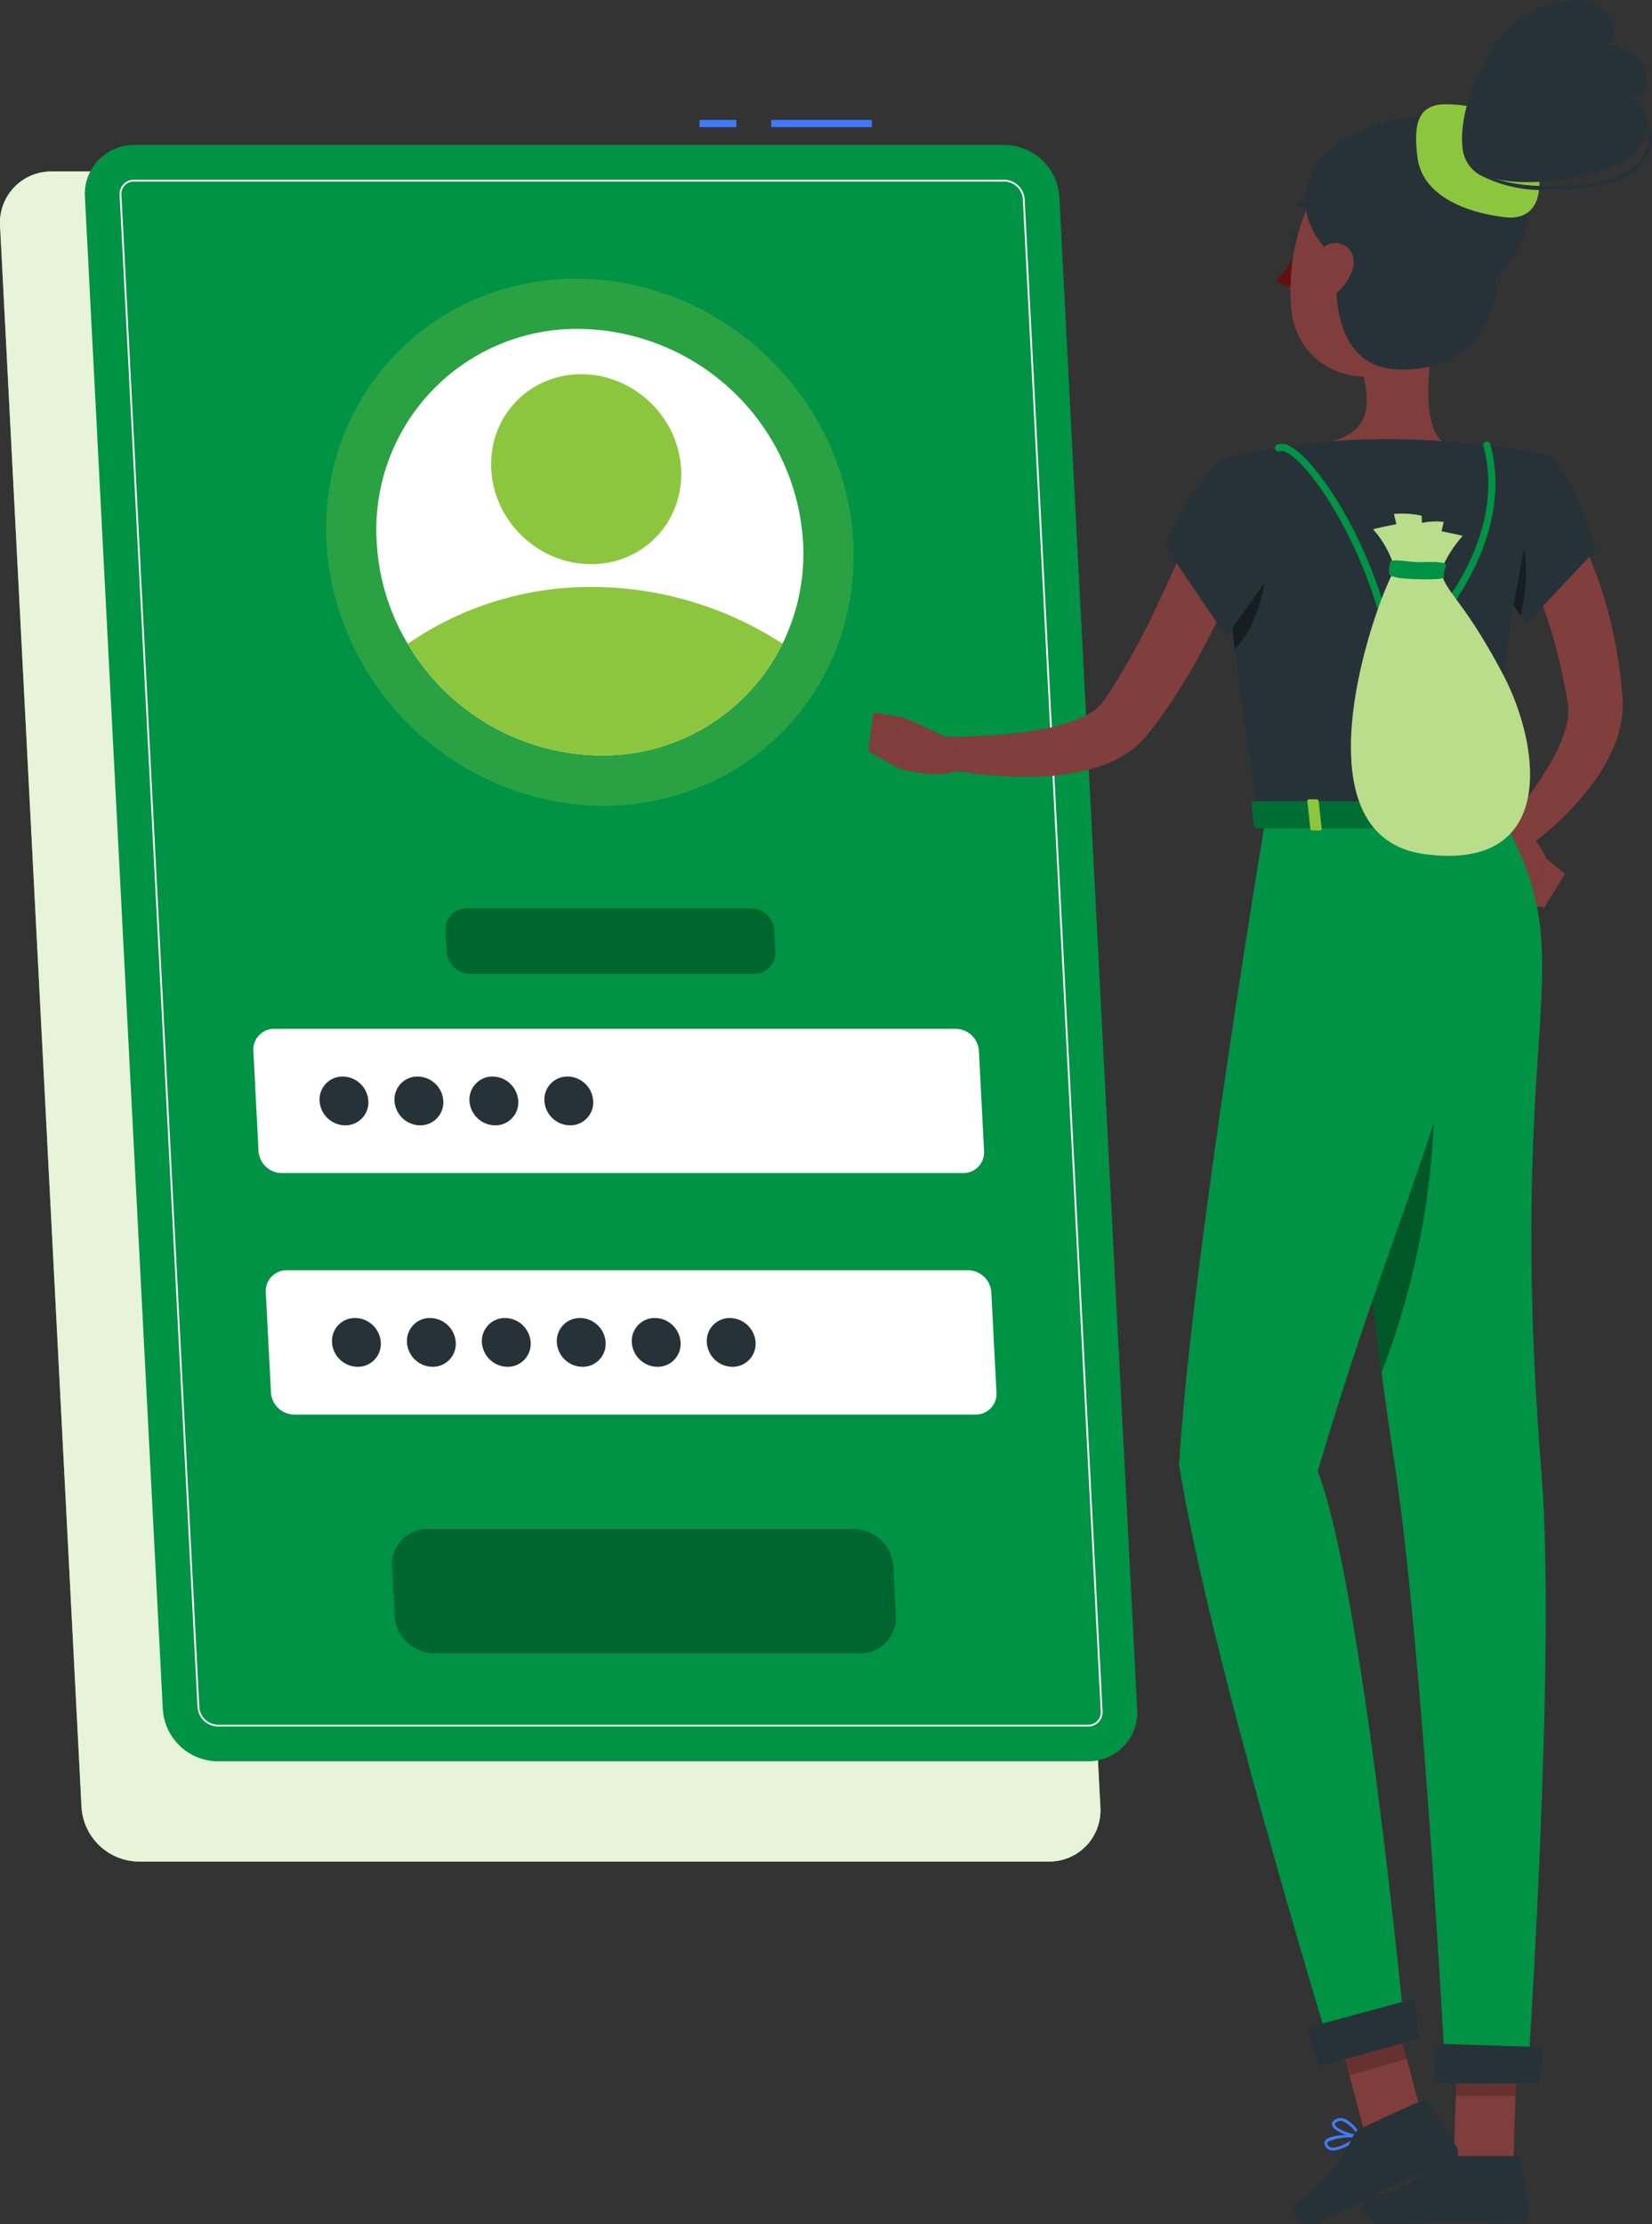 <svg xmlns="http://www.w3.org/2000/svg" width="136.446" height="183.624" viewBox="0 0 136.446 183.624"><rect x="0" y="0" width="136.446" height="183.624" fill="#333333" stroke="none"/><defs><style>.a,.f{fill:#8cc63f;}.b,.e,.p{fill:#fff;}.b{opacity:0.8;}.c{fill:#407bff;}.d{fill:#009245;}.f,.g{opacity:0.3;}.h{fill:#263238;}.i{fill:#803e3c;}.j{fill:#7f3e3b;}.k{fill:#630f0f;}.l{opacity:0.2;}.m,.p{opacity:0.4;}.n,.o{fill:#006f35;}.o{opacity:0.5;}</style></defs><g transform="translate(-113.387 -104.642)"><g transform="translate(113.387 114.547)"><g transform="translate(0 4.257)"><path class="a" d="M200.007,268.2h-75.16a4.788,4.788,0,0,1-4.728-4.5l-6.727-130.526a4.228,4.228,0,0,1,4.265-4.5h75.159a4.789,4.789,0,0,1,4.728,4.5L204.272,263.7A4.228,4.228,0,0,1,200.007,268.2Z" transform="translate(-113.387 -128.681)"/><path class="b" d="M200.007,268.2h-75.16a4.788,4.788,0,0,1-4.728-4.5l-6.727-130.526a4.228,4.228,0,0,1,4.265-4.5h75.159a4.789,4.789,0,0,1,4.728,4.5L204.272,263.7A4.228,4.228,0,0,1,200.007,268.2Z" transform="translate(-113.387 -128.681)"/></g><rect class="c" width="8.314" height="0.589" transform="translate(63.699)"/><rect class="c" width="3.044" height="0.589" transform="translate(57.775)"/><path class="d" d="M208.126,258.39H136.244a4.579,4.579,0,0,1-4.522-4.3l-6.433-124.835a4.044,4.044,0,0,1,4.079-4.3H201.25a4.579,4.579,0,0,1,4.522,4.3L212.2,254.09A4.044,4.044,0,0,1,208.126,258.39Z" transform="translate(-118.274 -122.893)"/><path class="e" d="M210.129,257.521H138.246a1.721,1.721,0,0,1-1.654-1.575L130.159,131.11a1.2,1.2,0,0,1,.319-.917,1.187,1.187,0,0,1,.891-.364h71.883a1.722,1.722,0,0,1,1.654,1.576l6.434,124.835a1.2,1.2,0,0,1-.319.917A1.188,1.188,0,0,1,210.129,257.521Zm-78.76-127.544a1.027,1.027,0,0,0-1.063,1.125l6.434,124.836a1.568,1.568,0,0,0,1.506,1.436h71.882a1.027,1.027,0,0,0,1.063-1.125l-6.434-124.835a1.569,1.569,0,0,0-1.506-1.436Z" transform="translate(-120.277 -124.896)"/><ellipse class="f" cx="21.207" cy="22.329" rx="21.207" ry="22.329" transform="matrix(0.698, -0.716, 0.716, 0.698, 17.932, 34.457)"/><path class="e" d="M201.4,168.336a16.9,16.9,0,0,1-1.7,8.386,16.525,16.525,0,0,1-15,9.22,18.7,18.7,0,0,1-15.954-9.22,18.179,18.179,0,0,1-2.56-8.386,16.554,16.554,0,0,1,16.7-17.606A18.746,18.746,0,0,1,201.4,168.336Z" transform="translate(-135.071 -133.483)"/><path class="a" d="M201.507,191.578a16.525,16.525,0,0,1-15,9.22,18.7,18.7,0,0,1-15.954-9.22,26.619,26.619,0,0,1,15.237-4.689A28.945,28.945,0,0,1,201.507,191.578Z" transform="translate(-136.873 -148.339)"/><ellipse class="a" cx="7.643" cy="8.047" rx="7.643" ry="8.047" transform="translate(37.317 28.687) rotate(-45.738)"/><g transform="translate(20.925 65.091)"><path class="e" d="M207.529,260.716H151.246a1.938,1.938,0,0,1-1.914-1.82l-.426-8.27a1.711,1.711,0,0,1,1.726-1.819h56.284a1.938,1.938,0,0,1,1.914,1.819l.427,8.27A1.711,1.711,0,0,1,207.529,260.716Z" transform="translate(-148.904 -238.868)"/><path class="g" d="M201.365,237.333H177.858a1.938,1.938,0,0,1-1.914-1.82l-.09-1.756a1.711,1.711,0,0,1,1.726-1.82h23.507a1.938,1.938,0,0,1,1.914,1.82l.09,1.756A1.711,1.711,0,0,1,201.365,237.333Z" transform="translate(-159.975 -231.938)"/><path class="g" d="M207.02,329.153H171.812a3.3,3.3,0,0,1-3.259-3.1l-.209-4.061a2.914,2.914,0,0,1,2.939-3.1h35.208a3.3,3.3,0,0,1,3.259,3.1l.209,4.061A2.914,2.914,0,0,1,207.02,329.153Z" transform="translate(-156.889 -267.664)"/><path class="e" d="M209.273,294.551H152.989a1.937,1.937,0,0,1-1.914-1.819l-.427-8.27a1.711,1.711,0,0,1,1.726-1.82h56.284a1.938,1.938,0,0,1,1.914,1.82l.426,8.27A1.71,1.71,0,0,1,209.273,294.551Z" transform="translate(-149.62 -252.769)"/><path class="h" d="M162.216,257.508a1.9,1.9,0,0,1-1.911,2.015,2.145,2.145,0,0,1-2.118-2.015,1.9,1.9,0,0,1,1.911-2.014A2.145,2.145,0,0,1,162.216,257.508Z" transform="translate(-152.717 -241.616)"/><path class="h" d="M172.723,257.508a1.9,1.9,0,0,1-1.911,2.015,2.145,2.145,0,0,1-2.119-2.015,1.894,1.894,0,0,1,1.911-2.014A2.145,2.145,0,0,1,172.723,257.508Z" transform="translate(-157.034 -241.616)"/><path class="h" d="M183.23,257.508a1.894,1.894,0,0,1-1.911,2.015,2.146,2.146,0,0,1-2.119-2.015,1.9,1.9,0,0,1,1.911-2.014A2.145,2.145,0,0,1,183.23,257.508Z" transform="translate(-161.35 -241.616)"/><path class="h" d="M193.738,257.508a1.894,1.894,0,0,1-1.911,2.015,2.145,2.145,0,0,1-2.118-2.015,1.894,1.894,0,0,1,1.911-2.014A2.145,2.145,0,0,1,193.738,257.508Z" transform="translate(-165.668 -241.616)"/><path class="h" d="M163.96,291.344a1.894,1.894,0,0,1-1.911,2.014,2.145,2.145,0,0,1-2.118-2.014,1.894,1.894,0,0,1,1.911-2.015A2.145,2.145,0,0,1,163.96,291.344Z" transform="translate(-153.433 -255.517)"/><path class="h" d="M174.467,291.344a1.9,1.9,0,0,1-1.911,2.014,2.145,2.145,0,0,1-2.118-2.014,1.894,1.894,0,0,1,1.911-2.015A2.146,2.146,0,0,1,174.467,291.344Z" transform="translate(-157.75 -255.517)"/><path class="h" d="M184.974,291.344a1.9,1.9,0,0,1-1.911,2.014,2.145,2.145,0,0,1-2.119-2.014,1.9,1.9,0,0,1,1.911-2.015A2.145,2.145,0,0,1,184.974,291.344Z" transform="translate(-162.067 -255.517)"/><path class="h" d="M195.481,291.344a1.9,1.9,0,0,1-1.911,2.014,2.145,2.145,0,0,1-2.119-2.014,1.9,1.9,0,0,1,1.911-2.015A2.145,2.145,0,0,1,195.481,291.344Z" transform="translate(-166.384 -255.517)"/><path class="h" d="M205.989,291.344a1.894,1.894,0,0,1-1.911,2.014,2.145,2.145,0,0,1-2.118-2.014,1.894,1.894,0,0,1,1.911-2.015A2.145,2.145,0,0,1,205.989,291.344Z" transform="translate(-170.701 -255.517)"/><path class="h" d="M216.5,291.344a1.9,1.9,0,0,1-1.911,2.014,2.145,2.145,0,0,1-2.118-2.014,1.894,1.894,0,0,1,1.911-2.015A2.146,2.146,0,0,1,216.5,291.344Z" transform="translate(-175.018 -255.517)"/></g></g><g transform="translate(185.105 104.642)"><path class="i" d="M329.424,176.624c.148.219.223.339.32.5l.263.441c.171.291.32.582.471.874.295.583.573,1.165.822,1.755a32.5,32.5,0,0,1,1.277,3.593,37.661,37.661,0,0,1,1.4,7.385l.046.465c.008.067.014.171.019.281l.013.317a7.444,7.444,0,0,1-.071,1.224,9.847,9.847,0,0,1-.584,2.195,15,15,0,0,1-2.038,3.523,25.075,25.075,0,0,1-5.484,5.192l-1.623-1.9a33.992,33.992,0,0,0,3.913-5.414,12.6,12.6,0,0,0,1.194-2.781,5.519,5.519,0,0,0,.193-1.263,3.012,3.012,0,0,0-.019-.548l-.018-.126c0-.038-.009-.081-.024-.16l-.074-.415a46.1,46.1,0,0,0-1.6-6.483c-.339-1.052-.758-2.069-1.183-3.068-.21-.5-.442-.987-.68-1.462l-.365-.692-.181-.328-.15-.257Z" transform="translate(-271.739 -134.216)"/><path class="j" d="M323.7,222.154l2.133,4.5,1.692-3.809s-1.5-3.3-3.528-3Z" transform="translate(-271.511 -151.969)"/><path class="j" d="M328.846,228.986l1.694-2.778-1.531-1.254-1.692,3.809Z" transform="translate(-272.999 -154.073)"/><path class="c" d="M312.836,407.345a6,6,0,0,0,1.3-.177.116.116,0,0,0,.037-.211c-.169-.111-1.668-1.079-2.242-.819a.4.4,0,0,0-.233.329.665.665,0,0,0,.194.621A1.415,1.415,0,0,0,312.836,407.345Zm.973-.343a2.339,2.339,0,0,1-1.755-.086.441.441,0,0,1-.12-.416.167.167,0,0,1,.1-.148C312.334,406.212,313.2,406.632,313.809,407Z" transform="translate(-266.579 -228.495)"/><path class="c" d="M314.877,406.364a.116.116,0,0,0,.059-.015.118.118,0,0,0,.058-.1c0-.06-.006-1.481-.543-1.956a.608.608,0,0,0-.495-.156.407.407,0,0,0-.394.326c-.111.557.786,1.621,1.257,1.888A.111.111,0,0,0,314.877,406.364Zm-.84-2a.378.378,0,0,1,.259.1,2.675,2.675,0,0,1,.457,1.554c-.47-.375-1.029-1.174-.961-1.514.011-.055.043-.121.193-.14A.415.415,0,0,1,314.037,404.364Z" transform="translate(-267.344 -227.688)"/><path class="c" d="M302.081,403.991a.117.117,0,0,0-.08-.2c-.244-.012-2.362-.1-2.839.416a.388.388,0,0,0-.029.035.376.376,0,0,0-.05.365.648.648,0,0,0,.429.429c.686.213,1.893-.556,2.552-1.033A.141.141,0,0,0,302.081,403.991Zm-2.743.374a4.6,4.6,0,0,1,2.3-.348c-.918.622-1.676.918-2.06.8a.42.42,0,0,1-.279-.284.145.145,0,0,1,.017-.147A.2.2,0,0,1,299.338,404.364Z" transform="translate(-261.388 -227.544)"/><path class="c" d="M302.519,403.029a.166.166,0,0,0,.015-.021.117.117,0,0,0,0-.116c-.028-.049-.686-1.208-1.466-1.419a.845.845,0,0,0-.672.087c-.28.164-.3.354-.261.483.151.546,1.653,1.027,2.3,1.022A.118.118,0,0,0,302.519,403.029Zm-2.116-1.181a.487.487,0,0,1,.112-.085.611.611,0,0,1,.493-.063,2.707,2.707,0,0,1,1.208,1.121c-.7-.08-1.764-.51-1.855-.838A.129.129,0,0,1,300.4,401.848Z" transform="translate(-261.825 -226.583)"/><path class="j" d="M308.413,147.33c-.574,2.928-1.863,9.316.186,11.27,0,0-.8,2.97-6.242,2.97-5.983,0-2.859-2.97-2.859-2.97,3.266-.779,3.181-3.2,2.612-5.478Z" transform="translate(-261.234 -122.181)"/><path class="h" d="M297.057,134.467a.24.24,0,0,0,.1-.025.235.235,0,0,0,.1-.314,2.32,2.32,0,0,0-1.7-1.3.234.234,0,0,0-.054.465h0a1.851,1.851,0,0,1,1.331,1.04A.234.234,0,0,0,297.057,134.467Z" transform="translate(-259.848 -116.224)"/><path class="k" d="M294.047,139.952a10.621,10.621,0,0,1-1.72,2.347,1.713,1.713,0,0,0,1.376.439Z" transform="translate(-258.623 -119.149)"/><path class="h" d="M295.331,138.333c-.048.395-.3.689-.556.658s-.428-.378-.379-.774.3-.689.556-.657S295.381,137.938,295.331,138.333Z" transform="translate(-259.469 -118.166)"/><path class="h" d="M294.9,137.35l-.915-.391S294.377,137.76,294.9,137.35Z" transform="translate(-259.303 -117.92)"/><path class="j" d="M307.628,394.528l-4.806,1.122L299.9,384.6l4.806-1.122Z" transform="translate(-261.735 -219.201)"/><path class="j" d="M322.1,399.755h-4.935l.387-11.428h4.935Z" transform="translate(-268.827 -221.195)"/><path class="h" d="M311.549,406.755h5.544a.39.39,0,0,1,.394.337l.632,4.386a.793.793,0,0,1-.791.878c-1.933-.034-2.864-.147-5.3-.147-1.5,0-3.691.156-5.762.156-2.026,0-2.182-2.048-1.319-2.233a9.657,9.657,0,0,0,5.781-3.073A1.289,1.289,0,0,1,311.549,406.755Z" transform="translate(-263.602 -228.766)"/><path class="h" d="M300.2,401.25l5.037-2.317a.391.391,0,0,1,.5.142l2.407,3.721a.792.792,0,0,1-.352,1.128c-1.77.778-2.664,1.064-4.879,2.083-1.363.627-4.116,2.065-6,2.931-1.84.847-2.839-.949-2.132-1.478a13.373,13.373,0,0,0,4.8-5.589A1.289,1.289,0,0,1,300.2,401.25Z" transform="translate(-259.537 -225.536)"/><g transform="translate(38.169 164.276)"><path class="l" d="M299.905,384.6l1.564,5.922,4.748-1.347-1.5-5.7Z" transform="translate(-299.905 -383.479)"/><path class="l" d="M322.62,388.332h-4.937l-.2,5.891h4.937Z" transform="translate(-307.128 -385.473)"/></g><path class="h" d="M326.112,168.311c2.05.45,4.24,7.824,4.24,7.824l-5.8,6.163s-4.809-6.926-3.829-9.473C321.746,170.172,323.689,167.78,326.112,168.311Z" transform="translate(-270.236 -130.77)"/><path class="m" d="M322.862,175.91c-1.037-.949-1.738-.666-2.215.088-.471,2.192,2.321,6.781,3.447,8.519C324.612,182.444,325.207,178.067,322.862,175.91Z" transform="translate(-270.236 -133.676)"/><path class="h" d="M285.5,167.609s-2.351.828,2.358,29.784H307.9c-.336-8.157-.346-13.187,3.553-29.928a59.1,59.1,0,0,0-8.511-1.121,63.771,63.771,0,0,0-9.1,0C289.931,166.7,285.5,167.609,285.5,167.609Z" transform="translate(-255.576 -129.925)"/><path class="m" d="M285.6,185.132c.13,1.408.3,2.993.524,4.784,1.641-1.479,2.983-5.683,2.492-8.136A14.489,14.489,0,0,0,285.6,185.132Z" transform="translate(-255.861 -136.334)"/><path class="i" d="M270.806,178.706a86.987,86.987,0,0,1-3.643,7.986,49.05,49.05,0,0,1-4.7,7.656l-.377.464-.188.232c-.065.078-.115.147-.22.253a7.211,7.211,0,0,1-1.164,1.035,9.581,9.581,0,0,1-2.463,1.231,17.907,17.907,0,0,1-4.737.834,35.1,35.1,0,0,1-8.931-.793l.327-2.478c1.354.007,2.774-.023,4.143-.11a32.985,32.985,0,0,0,4.045-.452,15.8,15.8,0,0,0,3.617-1.009,5.527,5.527,0,0,0,1.3-.794,2.628,2.628,0,0,0,.4-.421,1.784,1.784,0,0,0,.12-.161l.137-.194.276-.387a59.538,59.538,0,0,0,3.943-7.136c1.2-2.506,2.349-5.1,3.431-7.638Z" transform="translate(-238.924 -134.298)"/><path class="h" d="M282.092,168.488c-2.453.6-5.471,7.332-5.471,7.332l5.091,7.479s6.778-8.533,5.972-11.14C286.845,169.444,285.068,167.762,282.092,168.488Z" transform="translate(-252.17 -130.804)"/><path class="j" d="M244.072,207.145l-4.247-1.961-.427,4.222s3.549,1.045,5.3-.026Z" transform="translate(-236.877 -145.95)"/><path class="j" d="M235.523,204.46l-.4,3.215,2.522,1.433.427-4.221Z" transform="translate(-235.118 -145.653)"/><path class="j" d="M308.743,133.79c-.9,4.815-1.176,6.872-3.934,9.059-4.149,3.29-9.866,1.134-10.424-3.852-.5-4.488,1.05-11.607,6.038-12.951A6.68,6.68,0,0,1,308.743,133.79Z" transform="translate(-259.431 -113.335)"/><path class="h" d="M299.019,132.812c-.275,2.455-.381,8.834,5.012,9.034,6.609.245,8.588-5.4,8-7.659,3.436-2.8,3.934-7.61.07-11.292s-12.372-1.624-14.749,1.964C294.4,129.305,299.019,132.812,299.019,132.812Z" transform="translate(-260.283 -111.343)"/><path class="a" d="M312.023,123.626c-.319-2.589-.071-4.376,2.351-4.376s5.736.88,6.951,3.361,1.313,6.36-2.074,5.967S312.406,126.726,312.023,123.626Z" transform="translate(-266.669 -110.644)"/><path class="h" d="M318.425,117c-.577-3.089,2.175-11.781,8.888-12.346,3.11-.262,4.549,3.085,2.921,3.636,2.937-.035,4.831,3.858,2.084,4.445,2.172,1.387,1.631,4.242-1.462,5.641C328.575,119.41,319.224,121.277,318.425,117Z" transform="translate(-269.315 -104.642)"/><path class="h" d="M325.627,126.8a11.125,11.125,0,0,1-5.818-1.254,2.889,2.889,0,0,1-1.385-2.242.147.147,0,0,1,.135-.158.145.145,0,0,1,.158.136,2.605,2.605,0,0,0,1.255,2.02c2.666,1.785,8.828,1.208,10.758.577a4.069,4.069,0,0,0,3.009-2.81,2.433,2.433,0,0,0-.986-2.384.147.147,0,1,1,.184-.229,2.75,2.75,0,0,1,1.092,2.666,4.349,4.349,0,0,1-3.207,3.036A19.225,19.225,0,0,1,325.627,126.8Z" transform="translate(-269.345 -111.128)"/><path class="j" d="M297.847,139.45a3.669,3.669,0,0,0-.631,2.66c.2,1.235,1.4,1.317,2.273.526.785-.713,1.629-2.215.986-3.24A1.549,1.549,0,0,0,297.847,139.45Z" transform="translate(-260.615 -118.632)"/><path class="d" d="M298.894,219.161s2.864,33.871,5.836,52.959c2.4,15.419,4.292,51.457,4.292,51.457h6.73s2.393-34.962,1.175-50.211c-3.082-38.588,3.792-41.732-3.283-54.205Z" transform="translate(-261.321 -151.693)"/><path class="m" d="M308.84,240.89a32.884,32.884,0,0,0-6.357,9.591c.784,7.612,1.715,16.06,2.7,23.46A65.021,65.021,0,0,0,308.84,240.89Z" transform="translate(-262.795 -160.62)"/><path class="d" d="M285.882,218.8s-6.213,36.992-7.195,53.666c2.44,15.419,12.421,48.007,12.421,48.007l6.121-2.218s-3.386-35.537-7.089-45.266c8.289-27.91,14.382-34.963,12.609-53.976C298.522,219.012,285.882,218.8,285.882,218.8Z" transform="translate(-253.019 -151.543)"/><path class="h" d="M297.642,390.273l8.272-2.246-.469-3.3-8.856,2.395Z" transform="translate(-260.374 -219.717)"/><path class="h" d="M314.488,394.31h8.571l.45-3.007-9.07-.307Z" transform="translate(-267.707 -222.291)"/><g transform="translate(31.658 66.142)"><path class="n" d="M309.819,217.059l.9,1.794c.07.14-.095.282-.326.282H289.377c-.181,0-.331-.089-.342-.2l-.181-1.794c-.012-.124.144-.229.342-.229h20.3A.364.364,0,0,1,309.819,217.059Z" transform="translate(-288.854 -216.909)"/><path class="o" d="M309.819,217.059l.9,1.794c.07.14-.095.282-.326.282H289.377c-.181,0-.331-.089-.342-.2l-.181-1.794c-.012-.124.144-.229.342-.229h20.3A.364.364,0,0,1,309.819,217.059Z" transform="translate(-288.854 -216.909)"/></g><path class="c" d="M319.487,219.218h.543c.108,0,.191-.055.184-.124l-.255-2.331c-.008-.068-.1-.124-.21-.124H319.2c-.108,0-.19.056-.183.124l.255,2.331C319.284,219.162,319.379,219.218,319.487,219.218Z" transform="translate(-269.59 -150.656)"/><g transform="translate(33.581 36.456)"><path class="d" d="M301.137,181.459a.294.294,0,0,1-.284-.217c-1.922-7.1-5.917-12.943-7.823-13.844a.656.656,0,0,0-.5-.082.294.294,0,1,1-.242-.537,1.163,1.163,0,0,1,.99.086c2.034.961,6.064,6.736,8.08,14,1.445-.018,3.673-.2,4.211-.244.673-.8,5.613-6.975,3.765-13.73a.294.294,0,1,1,.568-.156c2.058,7.519-3.908,14.3-3.969,14.365a.294.294,0,0,1-.194.1C305.714,181.2,302.776,181.459,301.137,181.459Z" transform="translate(-292.118 -166.522)"/><g transform="translate(6.284 5.921)"><path class="a" d="M315.279,189.752c-3.211-6.02-4.525-6.441-5.1-8.376a9.951,9.951,0,0,1,1.831-2.94c-.394-.11-1.228-.276-1.751-.378.06-.263.12-.524.18-.774a5.515,5.515,0,0,0-1.8.081l-.021-.594a7.516,7.516,0,0,0-2.283-.145c.065.273.131.559.2.848-.574.111-1.488.293-1.92.414a8.431,8.431,0,0,1,1.8,3.284c-1.729,2.972-8.46,22.1,2.484,23.537S318.49,195.772,315.279,189.752Z" transform="translate(-302.784 -176.571)"/><path class="p" d="M315.279,189.752c-3.211-6.02-4.525-6.441-5.1-8.376a9.951,9.951,0,0,1,1.831-2.94c-.394-.11-1.228-.276-1.751-.378.06-.263.12-.524.18-.774a5.515,5.515,0,0,0-1.8.081l-.021-.594a7.516,7.516,0,0,0-2.283-.145c.065.273.131.559.2.848-.574.111-1.488.293-1.92.414a8.431,8.431,0,0,1,1.8,3.284c-1.729,2.972-8.46,22.1,2.484,23.537S318.49,195.772,315.279,189.752Z" transform="translate(-302.784 -176.571)"/><path class="d" d="M308.2,183.318a3.77,3.77,0,0,0-.085.92c-.012.221.577.368,1.24.429s3.4.172,3.314-.135.135-.724.147-.981-1.092-.27-2.013-.233S308.382,182.986,308.2,183.318Z" transform="translate(-304.973 -179.286)"/></g></g><path class="a" d="M297.123,219.218h.544c.108,0,.19-.055.183-.124l-.255-2.331c-.008-.068-.1-.124-.21-.124h-.544c-.108,0-.19.056-.183.124l.255,2.331C296.92,219.162,297.015,219.218,297.123,219.218Z" transform="translate(-260.402 -150.656)"/></g></g></svg>